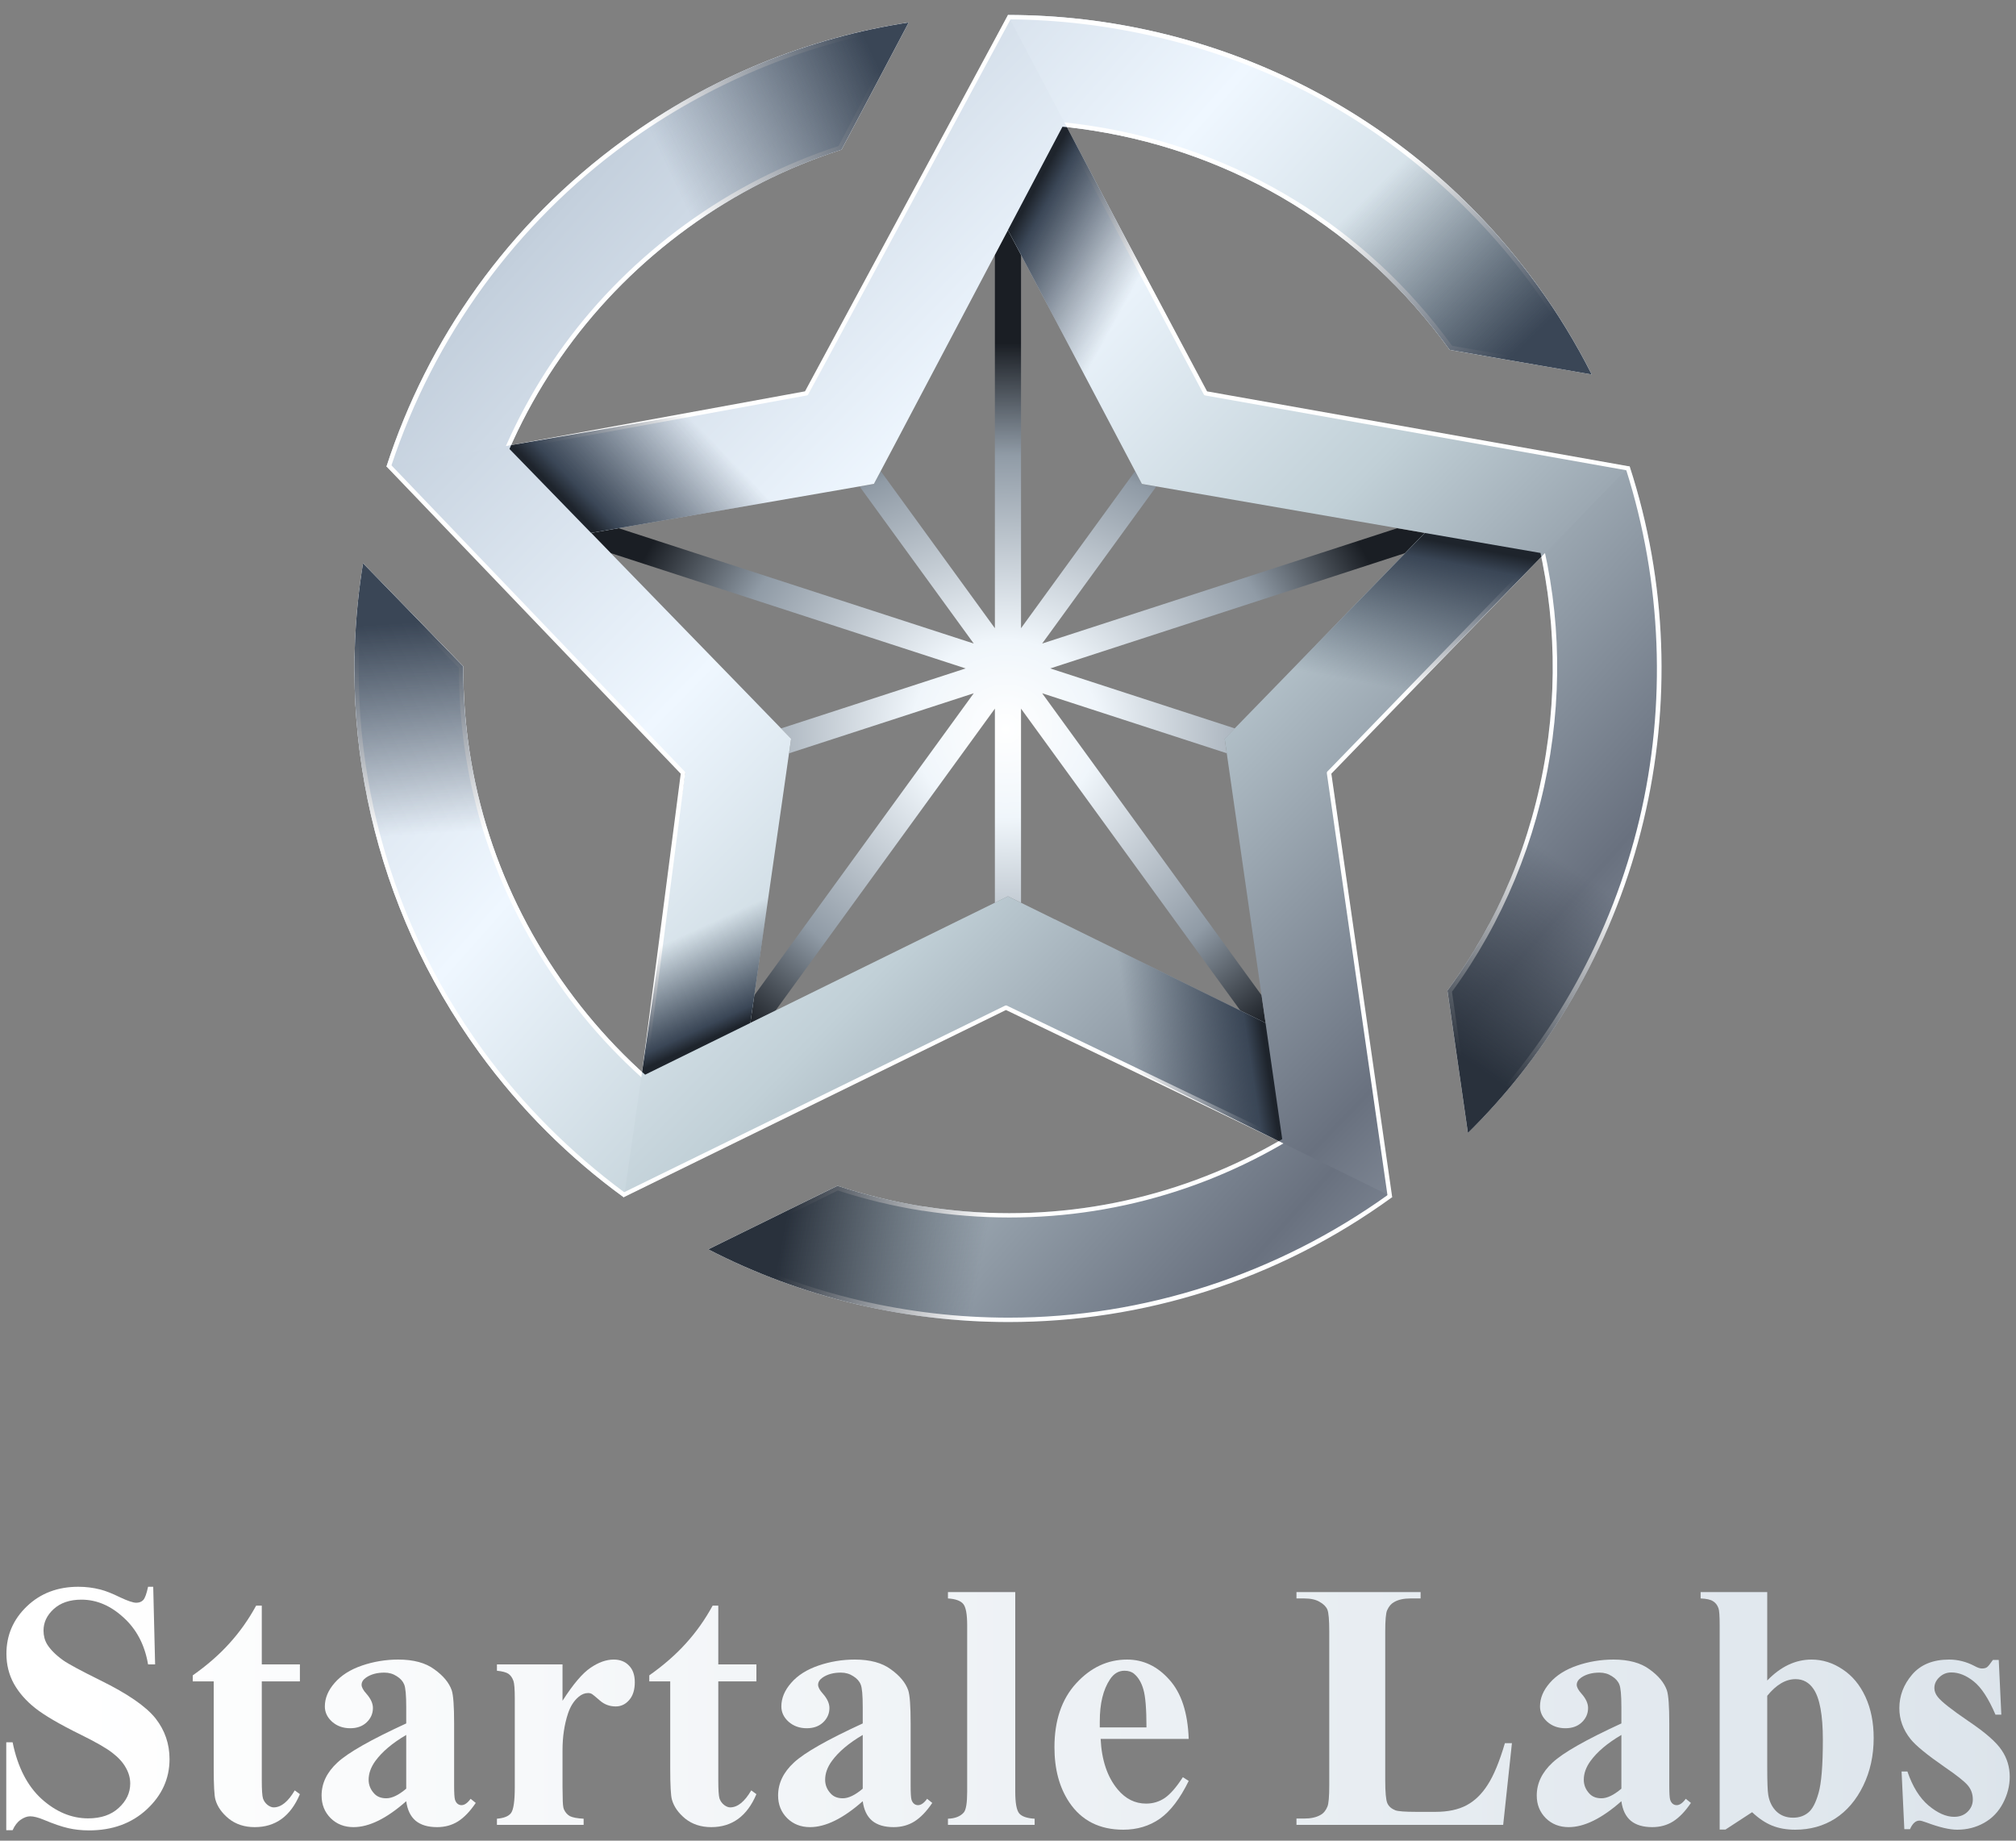 <svg width="322" height="294" viewBox="0 0 322 294" fill="none" xmlns="http://www.w3.org/2000/svg">
<rect x="0" y="0" width="322" height="294" fill="#808080" stroke="none"/>
<path fill-rule="evenodd" clip-rule="evenodd" d="M231.544 55.879L254.23 59.804C251.732 54.856 248.809 50.047 245.448 45.42C225.044 17.333 193.248 2.413 160.993 2.392V19.776C165.509 19.782 170.06 20.137 174.612 20.861C197.563 24.494 217.723 36.853 231.377 55.65C231.432 55.726 231.488 55.803 231.544 55.886V55.879ZM145.14 3.589C129.204 6.024 113.588 12.197 99.649 22.33C81.096 35.802 68.298 54.251 61.729 74.509L78.263 79.881C83.879 62.483 94.798 47.354 109.871 36.401C117.464 30.882 125.738 26.7 134.416 23.902L145.14 3.589ZM243.764 79.867L260.292 74.495C272.331 111.503 262.769 152.993 234.453 180.961L231.182 158.226C239.296 147.189 244.71 134.301 246.916 120.383C249.101 106.59 247.974 92.776 243.764 79.867ZM147.395 192.694C142.725 191.957 138.174 190.85 133.769 189.403L113.128 199.549C147.061 217.023 189.372 215.186 222.358 191.219L212.135 177.141C193.338 190.802 170.346 196.32 147.395 192.68V192.694ZM74.004 106.437C73.893 124.844 79.614 142.742 90.63 157.906C96.079 165.408 102.557 171.873 109.837 177.176L99.621 191.233C90.985 184.956 83.169 177.238 76.552 168.136C59.509 144.67 53.656 116.493 57.985 89.965L74.004 106.437Z" fill="url(#paint0_linear_391_760)"/>
<path d="M161.271 3.088C177.061 3.206 193.255 6.971 207.354 14C222.135 21.369 235.114 32.371 244.884 45.823C247.898 49.971 250.612 54.355 252.971 58.879L231.94 55.239C218.175 36.289 197.855 23.833 174.723 20.172C170.429 19.49 166.052 19.121 161.689 19.08L161.271 3.088ZM143.873 4.493L133.929 23.325C125.195 26.171 116.963 30.381 109.461 35.837C94.513 46.7 83.58 61.614 77.818 79.004L62.494 74.411C69.342 53.75 82.397 35.719 100.059 22.893C113.024 13.464 128.146 7.124 143.873 4.493ZM259.721 75.003C265.427 92.957 266.235 112.526 261.83 130.954C257.431 149.339 248.148 166.09 234.947 179.486L231.913 158.407C240.006 147.321 245.427 134.217 247.605 120.487C249.77 106.833 248.767 93.319 244.641 80.312L259.735 75.037M58.458 91.447L73.308 106.715C73.253 125.282 79.036 143.097 90.024 158.254C90.038 158.275 90.052 158.296 90.066 158.317C95.376 165.624 101.702 172.012 108.862 177.322L99.795 190.495C91.256 184.197 83.406 176.382 77.115 167.725C61.005 145.547 54.401 118.511 58.458 91.447ZM211.982 178.108L221.724 190.815C204.014 203.509 182.844 210.461 161.097 210.461C145.043 210.461 129.023 206.696 114.687 199.556L133.825 190.147C138.209 191.574 142.732 192.66 147.29 193.376C147.325 193.376 147.36 193.383 147.395 193.383C147.409 193.383 147.416 193.383 147.43 193.383C151.995 194.1 156.629 194.462 161.208 194.462C179.476 194.462 197.02 188.811 211.989 178.101M160.993 2.392V19.776C165.509 19.782 170.06 20.137 174.612 20.861C197.563 24.494 217.723 36.853 231.377 55.65C231.432 55.726 231.488 55.803 231.544 55.886L254.23 59.804C251.732 54.856 248.809 50.047 245.448 45.42C225.044 17.333 193.248 2.413 160.993 2.392ZM145.14 3.589C129.204 6.024 113.588 12.197 99.649 22.33C81.096 35.802 68.298 54.251 61.729 74.509L78.263 79.881C83.879 62.483 94.798 47.354 109.871 36.401C117.464 30.882 125.738 26.7 134.416 23.902L145.14 3.589ZM260.292 74.495L243.764 79.867C247.974 92.776 249.101 106.59 246.916 120.383C244.71 134.301 239.296 147.189 231.182 158.226L234.453 180.961C262.769 152.993 272.331 111.503 260.292 74.495ZM57.985 89.965C53.656 116.493 59.509 144.67 76.552 168.136C83.169 177.238 90.985 184.956 99.621 191.233L109.837 177.176C102.557 171.873 96.079 165.408 90.63 157.913C79.614 142.742 73.893 124.844 74.004 106.437L57.985 89.965ZM212.135 177.141C197.117 188.053 179.413 193.773 161.202 193.773C156.622 193.773 152.009 193.411 147.395 192.68V192.694C142.725 191.957 138.174 190.85 133.769 189.403L113.128 199.549C128 207.211 144.493 211.157 161.097 211.157C182.371 211.157 203.833 204.678 222.358 191.219L212.135 177.141Z" fill="white"/>
<path d="M197.235 116.346L167.75 106.764L224.452 88.336L227.57 85.128L223.165 84.37L166.455 102.79L184.681 77.71L182.385 77.313L181.299 75.26L163.08 100.341V40.715L160.993 36.756L158.905 40.715V100.341L140.672 75.246L139.587 77.299L137.297 77.703L155.53 102.79L98.82 84.37L94.415 85.128L97.533 88.336L154.235 106.764L124.75 116.346L126.364 118.01L126.03 120.32L155.53 110.73L120.484 158.971L119.844 163.397L123.859 161.427L158.905 113.187V144.19L160.993 143.167L163.08 144.19V113.187L198.126 161.427L202.142 163.397L201.501 158.971L166.455 110.73L195.941 120.313L195.614 118.01L197.235 116.346Z" fill="url(#paint1_radial_391_760)"/>
<path d="M212.573 123.521L212.886 123.201L260.187 74.529L193.311 62.956L192.865 62.88L192.656 62.483L160.993 2.454L129.322 62.483L129.113 62.88L128.668 62.956L61.791 74.529L109.092 123.201L109.405 123.521L109.343 123.967L99.683 191.142L160.589 161.198L160.993 160.996L161.396 161.198L222.302 191.142L212.643 123.967L212.58 123.521H212.573ZM168.453 146.834L168.049 146.632L160.986 143.16L153.922 146.632L153.519 146.827L119.837 163.39L125.181 126.221L125.244 125.776L126.357 117.996L120.881 112.359L120.568 112.032L94.408 85.114L131.417 78.712L131.862 78.635L139.587 77.285L143.254 70.361L143.477 69.936L160.993 36.742L178.502 69.929L178.711 70.326L182.385 77.292L190.144 78.635L190.59 78.712L227.57 85.114L201.411 112.025L201.098 112.345L195.607 117.989L196.728 125.783L196.79 126.228L202.135 163.383L168.453 146.82V146.834Z" fill="url(#paint2_linear_391_760)"/>
<path d="M221.669 191.316L211.926 123.507C211.912 123.396 211.947 123.284 212.024 123.208L212.344 122.888L245.692 88.461L246.193 88.948L212.643 123.577L212.685 123.848L222.365 191.219L221.676 191.316H221.669Z" fill="white"/>
<path d="M99.621 191.233L99.315 190.606L160.534 160.627C160.631 160.578 160.742 160.578 160.833 160.627L161.236 160.822L204.536 181.636L204.23 182.262L160.68 161.323L160.429 161.441L99.614 191.226L99.621 191.233Z" fill="white"/>
<path d="M103.24 171.309L102.551 171.212L108.73 123.577L108.535 123.382L61.729 74.508L62.23 74.021L109.35 123.215C109.426 123.291 109.461 123.403 109.447 123.507L109.384 123.953L103.247 171.309H103.24Z" fill="white"/>
<path d="M81.764 71.781L81.645 71.092L128.577 62.504L160.993 2.392L161.605 2.719L129.113 62.984C129.065 63.082 128.967 63.145 128.863 63.165L128.417 63.242L81.764 71.781Z" fill="white"/>
<path d="M260.173 75.184L192.51 63.165C192.406 63.145 192.309 63.082 192.26 62.984L192.051 62.588L169.761 20.722L170.374 20.395L192.796 62.511L193.074 62.56L260.292 74.502L260.173 75.191V75.184Z" fill="white"/>
<path d="M128.668 62.957L81.645 71.092C81.555 71.301 81.465 71.509 81.374 71.711L94.408 85.121L131.417 78.719L131.862 78.642L139.587 77.292L129.113 62.873L128.668 62.95V62.957Z" fill="url(#paint3_linear_391_760)"/>
<path d="M160.993 36.735V36.756L178.502 69.944L178.71 70.34L182.385 77.306L192.872 62.88L192.663 62.484L170.415 20.312C170.179 20.284 169.935 20.263 169.698 20.242L160.993 36.735Z" fill="url(#paint4_linear_391_760)"/>
<path d="M227.577 85.128L201.418 112.045L201.105 112.366L195.614 118.009L212.58 123.521L212.893 123.201L246.186 88.948C246.144 88.74 246.095 88.531 246.053 88.322L227.584 85.128H227.577Z" fill="url(#paint5_linear_391_760)"/>
<path d="M202.135 163.397L168.46 146.834L168.056 146.632L160.993 143.16V160.996L161.396 161.198L204.236 182.263C204.424 182.152 204.612 182.047 204.8 181.943L202.135 163.397Z" fill="url(#paint6_linear_391_760)"/>
<path d="M109.405 123.521L109.343 123.967L102.551 171.212C102.718 171.358 102.885 171.504 103.045 171.65L119.844 163.39L125.188 126.221L125.251 125.776L126.357 118.003L109.405 123.514V123.521Z" fill="url(#paint7_linear_391_760)"/>
<path d="M134.416 23.909L145.14 3.589C129.204 6.024 113.588 12.197 99.649 22.329L109.872 36.408C117.464 30.889 125.738 26.707 134.416 23.909Z" fill="url(#paint8_linear_391_760)"/>
<path d="M231.377 55.65C231.433 55.726 231.488 55.803 231.544 55.886L254.23 59.811C251.732 54.863 248.809 50.054 245.448 45.427C238.823 36.31 231.001 28.593 222.351 22.309L212.135 36.366C219.428 41.669 225.921 48.148 231.37 55.65H231.377Z" fill="url(#paint9_linear_391_760)"/>
<path d="M234.46 180.962C246.582 168.992 255.253 154.538 260.278 139.019L243.75 133.647C240.89 142.513 236.652 150.787 231.189 158.226L234.46 180.962Z" fill="url(#paint10_linear_391_760)"/>
<path d="M147.395 192.695C142.725 191.957 138.174 190.851 133.769 189.403L113.128 199.549C127.972 207.197 144.423 211.143 160.993 211.164V193.773C156.483 193.766 151.939 193.411 147.395 192.688V192.695Z" fill="url(#paint11_linear_391_760)"/>
<path d="M57.985 89.965C55.34 106.186 56.502 123.027 61.701 139.026L78.229 133.654C75.376 124.899 73.942 115.734 73.998 106.444L57.985 89.965Z" fill="url(#paint12_linear_391_760)"/>
<path d="M24.473 253.444L24.775 265.839H23.65C23.12 262.731 21.813 260.236 19.729 258.353C17.663 256.452 15.424 255.501 13.011 255.501C11.146 255.501 9.665 256.004 8.568 257.009C7.49 257.996 6.951 259.139 6.951 260.437C6.951 261.26 7.142 261.991 7.526 262.631C8.057 263.49 8.907 264.34 10.077 265.181C10.936 265.784 12.919 266.854 16.027 268.389C20.378 270.528 23.312 272.548 24.829 274.449C26.328 276.351 27.078 278.526 27.078 280.976C27.078 284.084 25.862 286.762 23.431 289.01C21.018 291.241 17.947 292.356 14.217 292.356C13.047 292.356 11.941 292.237 10.899 291.999C9.857 291.762 8.55 291.314 6.978 290.656C6.1 290.29 5.378 290.107 4.812 290.107C4.336 290.107 3.834 290.29 3.303 290.656C2.773 291.021 2.344 291.579 2.015 292.328H1V278.288H2.015C2.819 282.237 4.364 285.254 6.649 287.338C8.952 289.403 11.429 290.436 14.08 290.436C16.128 290.436 17.755 289.879 18.961 288.764C20.186 287.648 20.799 286.35 20.799 284.87C20.799 283.992 20.561 283.142 20.085 282.319C19.628 281.497 18.925 280.72 17.974 279.989C17.023 279.239 15.342 278.27 12.928 277.082C9.546 275.418 7.115 274.001 5.634 272.831C4.154 271.661 3.011 270.354 2.207 268.91C1.42 267.466 1.027 265.876 1.027 264.139C1.027 261.177 2.115 258.654 4.291 256.57C6.466 254.486 9.208 253.444 12.517 253.444C13.724 253.444 14.894 253.591 16.027 253.883C16.886 254.102 17.928 254.514 19.153 255.117C20.396 255.702 21.265 255.995 21.758 255.995C22.233 255.995 22.608 255.848 22.883 255.556C23.157 255.263 23.413 254.559 23.65 253.444H24.473Z" fill="url(#paint13_linear_391_760)"/>
<path d="M41.813 256.461V265.839H47.9V268.554H41.813V284.376C41.813 285.857 41.877 286.817 42.005 287.255C42.151 287.676 42.398 288.023 42.745 288.297C43.092 288.553 43.412 288.681 43.705 288.681C44.893 288.681 46.017 287.776 47.078 285.966L47.9 286.57C46.42 290.08 44.016 291.835 40.688 291.835C39.061 291.835 37.681 291.387 36.548 290.491C35.433 289.577 34.72 288.562 34.409 287.447C34.226 286.826 34.135 285.144 34.135 282.402V268.554H30.789V267.594C33.093 265.967 35.049 264.258 36.657 262.466C38.285 260.675 39.701 258.673 40.908 256.461H41.813Z" fill="url(#paint14_linear_391_760)"/>
<path d="M64.884 287.694C61.758 290.455 58.951 291.835 56.465 291.835C55.003 291.835 53.787 291.359 52.818 290.409C51.849 289.44 51.365 288.233 51.365 286.789C51.365 284.833 52.206 283.078 53.888 281.524C55.569 279.952 59.235 277.868 64.884 275.272V272.694C64.884 270.757 64.774 269.541 64.555 269.047C64.353 268.535 63.96 268.097 63.375 267.731C62.79 267.347 62.132 267.155 61.401 267.155C60.213 267.155 59.235 267.42 58.467 267.95C57.992 268.279 57.754 268.663 57.754 269.102C57.754 269.486 58.01 269.961 58.522 270.528C59.216 271.314 59.564 272.073 59.564 272.804C59.564 273.7 59.226 274.468 58.549 275.107C57.891 275.729 57.023 276.04 55.944 276.04C54.792 276.04 53.824 275.692 53.037 274.998C52.27 274.303 51.886 273.49 51.886 272.557C51.886 271.241 52.407 269.989 53.449 268.8C54.491 267.594 55.944 266.671 57.809 266.031C59.673 265.391 61.611 265.071 63.622 265.071C66.054 265.071 67.973 265.592 69.381 266.634C70.807 267.658 71.73 268.773 72.15 269.98C72.406 270.747 72.534 272.512 72.534 275.272V285.226C72.534 286.396 72.58 287.136 72.671 287.447C72.763 287.74 72.9 287.959 73.083 288.105C73.266 288.252 73.476 288.325 73.713 288.325C74.189 288.325 74.673 287.987 75.167 287.31L75.989 287.968C75.075 289.321 74.125 290.308 73.138 290.93C72.169 291.533 71.063 291.835 69.82 291.835C68.357 291.835 67.215 291.497 66.392 290.82C65.569 290.125 65.066 289.083 64.884 287.694ZM64.884 285.692V277.109C62.672 278.407 61.026 279.797 59.948 281.277C59.235 282.265 58.878 283.261 58.878 284.266C58.878 285.107 59.18 285.848 59.783 286.487C60.24 286.981 60.88 287.228 61.703 287.228C62.617 287.228 63.677 286.716 64.884 285.692Z" fill="url(#paint15_linear_391_760)"/>
<path d="M89.847 265.839V271.652C91.547 269.002 93.037 267.247 94.316 266.387C95.596 265.51 96.83 265.071 98.018 265.071C99.042 265.071 99.856 265.391 100.459 266.031C101.08 266.652 101.391 267.539 101.391 268.691C101.391 269.916 101.089 270.866 100.486 271.543C99.901 272.219 99.188 272.557 98.347 272.557C97.378 272.557 96.537 272.246 95.825 271.625C95.112 271.003 94.691 270.656 94.563 270.583C94.38 270.473 94.17 270.418 93.932 270.418C93.402 270.418 92.9 270.619 92.424 271.022C91.675 271.643 91.108 272.53 90.724 273.682C90.139 275.455 89.847 277.411 89.847 279.55V285.445L89.874 286.981C89.874 288.023 89.938 288.69 90.066 288.983C90.285 289.476 90.605 289.842 91.026 290.08C91.465 290.299 92.196 290.436 93.219 290.491V291.478H79.371V290.491C80.487 290.4 81.236 290.098 81.62 289.586C82.022 289.056 82.223 287.676 82.223 285.445V271.268C82.223 269.806 82.15 268.874 82.004 268.471C81.821 267.96 81.556 267.585 81.209 267.347C80.861 267.109 80.249 266.945 79.371 266.854V265.839H89.847Z" fill="url(#paint16_linear_391_760)"/>
<path d="M114.727 256.461V265.839H120.815V268.554H114.727V284.376C114.727 285.857 114.791 286.817 114.919 287.255C115.065 287.676 115.312 288.023 115.66 288.297C116.007 288.553 116.327 288.681 116.619 288.681C117.808 288.681 118.932 287.776 119.992 285.966L120.815 286.57C119.334 290.08 116.93 291.835 113.603 291.835C111.976 291.835 110.596 291.387 109.462 290.491C108.347 289.577 107.634 288.562 107.323 287.447C107.141 286.826 107.049 285.144 107.049 282.402V268.554H103.704V267.594C106.007 265.967 107.963 264.258 109.572 262.466C111.199 260.675 112.616 258.673 113.822 256.461H114.727Z" fill="url(#paint17_linear_391_760)"/>
<path d="M137.798 287.694C134.672 290.455 131.866 291.835 129.38 291.835C127.917 291.835 126.702 291.359 125.733 290.409C124.764 289.44 124.279 288.233 124.279 286.789C124.279 284.833 125.12 283.078 126.802 281.524C128.484 279.952 132.149 277.868 137.798 275.272V272.694C137.798 270.757 137.688 269.541 137.469 269.047C137.268 268.535 136.875 268.097 136.29 267.731C135.705 267.347 135.047 267.155 134.316 267.155C133.127 267.155 132.149 267.42 131.381 267.95C130.906 268.279 130.669 268.663 130.669 269.102C130.669 269.486 130.924 269.961 131.436 270.528C132.131 271.314 132.478 272.073 132.478 272.804C132.478 273.7 132.14 274.468 131.464 275.107C130.806 275.729 129.937 276.04 128.859 276.04C127.707 276.04 126.738 275.692 125.952 274.998C125.184 274.303 124.8 273.49 124.8 272.557C124.8 271.241 125.321 269.989 126.363 268.8C127.405 267.594 128.859 266.671 130.723 266.031C132.588 265.391 134.526 265.071 136.537 265.071C138.968 265.071 140.888 265.592 142.295 266.634C143.721 267.658 144.644 268.773 145.065 269.98C145.321 270.747 145.449 272.512 145.449 275.272V285.226C145.449 286.396 145.495 287.136 145.586 287.447C145.677 287.74 145.814 287.959 145.997 288.105C146.18 288.252 146.39 288.325 146.628 288.325C147.103 288.325 147.588 287.987 148.081 287.31L148.904 287.968C147.99 289.321 147.039 290.308 146.052 290.93C145.083 291.533 143.977 291.835 142.734 291.835C141.272 291.835 140.129 291.497 139.306 290.82C138.484 290.125 137.981 289.083 137.798 287.694ZM137.798 285.692V277.109C135.586 278.407 133.941 279.797 132.862 281.277C132.149 282.265 131.793 283.261 131.793 284.266C131.793 285.107 132.094 285.848 132.698 286.487C133.155 286.981 133.795 287.228 134.617 287.228C135.531 287.228 136.592 286.716 137.798 285.692Z" fill="url(#paint18_linear_391_760)"/>
<path d="M162.158 254.294V286.158C162.158 287.968 162.368 289.129 162.789 289.641C163.209 290.135 164.032 290.418 165.257 290.491V291.478H151.409V290.491C152.542 290.455 153.383 290.125 153.931 289.504C154.297 289.083 154.48 287.968 154.48 286.158V259.614C154.48 257.823 154.27 256.68 153.849 256.187C153.429 255.675 152.615 255.382 151.409 255.309V254.294H162.158Z" fill="url(#paint19_linear_391_760)"/>
<path d="M189.863 277.74H175.796C175.96 281.14 176.865 283.828 178.51 285.802C179.772 287.319 181.289 288.078 183.062 288.078C184.159 288.078 185.156 287.776 186.051 287.173C186.947 286.551 187.907 285.445 188.931 283.855L189.863 284.458C188.474 287.292 186.938 289.303 185.256 290.491C183.574 291.661 181.627 292.246 179.415 292.246C175.613 292.246 172.734 290.784 170.777 287.859C169.205 285.5 168.419 282.575 168.419 279.084C168.419 274.806 169.571 271.406 171.874 268.883C174.196 266.342 176.911 265.071 180.019 265.071C182.615 265.071 184.863 266.141 186.764 268.279C188.684 270.4 189.717 273.554 189.863 277.74ZM183.117 275.903C183.117 272.959 182.953 270.939 182.624 269.843C182.313 268.746 181.819 267.914 181.143 267.347C180.759 267.018 180.247 266.854 179.607 266.854C178.657 266.854 177.88 267.32 177.276 268.252C176.198 269.879 175.659 272.109 175.659 274.943V275.903H183.117Z" fill="url(#paint20_linear_391_760)"/>
<path d="M241.489 278.426L240.091 291.478H207.075V290.464H208.309C209.387 290.464 210.256 290.272 210.914 289.888C211.389 289.632 211.755 289.193 212.011 288.572C212.212 288.133 212.312 286.981 212.312 285.116V260.656C212.312 258.755 212.212 257.567 212.011 257.091C211.81 256.616 211.398 256.205 210.777 255.857C210.174 255.492 209.351 255.309 208.309 255.309H207.075V254.294H226.901V255.309H225.283C224.204 255.309 223.336 255.501 222.678 255.885C222.203 256.141 221.828 256.58 221.554 257.201C221.352 257.64 221.252 258.792 221.252 260.656V284.349C221.252 286.25 221.362 287.466 221.581 287.996C221.8 288.508 222.23 288.891 222.87 289.147C223.327 289.312 224.433 289.394 226.188 289.394H229.286C231.261 289.394 232.906 289.047 234.222 288.352C235.539 287.657 236.672 286.561 237.623 285.062C238.592 283.563 239.506 281.351 240.365 278.426H241.489Z" fill="url(#paint21_linear_391_760)"/>
<path d="M258.971 287.694C255.845 290.455 253.039 291.835 250.553 291.835C249.09 291.835 247.874 291.359 246.905 290.409C245.937 289.44 245.452 288.233 245.452 286.789C245.452 284.833 246.293 283.078 247.975 281.524C249.657 279.952 253.322 277.868 258.971 275.272V272.694C258.971 270.757 258.861 269.541 258.642 269.047C258.441 268.535 258.048 268.097 257.463 267.731C256.878 267.347 256.22 267.155 255.488 267.155C254.3 267.155 253.322 267.42 252.554 267.95C252.079 268.279 251.841 268.663 251.841 269.102C251.841 269.486 252.097 269.961 252.609 270.528C253.304 271.314 253.651 272.073 253.651 272.804C253.651 273.7 253.313 274.468 252.637 275.107C251.978 275.729 251.11 276.04 250.032 276.04C248.88 276.04 247.911 275.692 247.125 274.998C246.357 274.303 245.973 273.49 245.973 272.557C245.973 271.241 246.494 269.989 247.536 268.8C248.578 267.594 250.032 266.671 251.896 266.031C253.761 265.391 255.699 265.071 257.71 265.071C260.141 265.071 262.061 265.592 263.468 266.634C264.894 267.658 265.817 268.773 266.238 269.98C266.494 270.747 266.622 272.512 266.622 275.272V285.226C266.622 286.396 266.667 287.136 266.759 287.447C266.85 287.74 266.987 287.959 267.17 288.105C267.353 288.252 267.563 288.325 267.801 288.325C268.276 288.325 268.761 287.987 269.254 287.31L270.077 287.968C269.163 289.321 268.212 290.308 267.225 290.93C266.256 291.533 265.15 291.835 263.907 291.835C262.444 291.835 261.302 291.497 260.479 290.82C259.657 290.125 259.154 289.083 258.971 287.694ZM258.971 285.692V277.109C256.759 278.407 255.114 279.797 254.035 281.277C253.322 282.265 252.966 283.261 252.966 284.266C252.966 285.107 253.267 285.848 253.871 286.487C254.328 286.981 254.967 287.228 255.79 287.228C256.704 287.228 257.764 286.716 258.971 285.692Z" fill="url(#paint22_linear_391_760)"/>
<path d="M282.266 254.294V268.417C284.423 266.186 286.782 265.071 289.341 265.071C291.096 265.071 292.751 265.592 294.304 266.634C295.858 267.658 297.074 269.12 297.952 271.022C298.829 272.923 299.268 275.117 299.268 277.603C299.268 280.4 298.71 282.941 297.595 285.226C296.48 287.511 294.99 289.257 293.125 290.464C291.261 291.652 289.131 292.246 286.736 292.246C285.347 292.246 284.113 292.027 283.034 291.588C281.956 291.149 280.895 290.436 279.853 289.449L275.603 292.219H274.67V259.614C274.67 258.133 274.607 257.219 274.479 256.872C274.296 256.36 274.003 255.985 273.601 255.748C273.217 255.492 272.559 255.346 271.627 255.309V254.294H282.266ZM282.266 270.857V282.265C282.266 284.586 282.321 286.067 282.431 286.707C282.614 287.785 283.052 288.663 283.747 289.339C284.442 289.997 285.328 290.327 286.407 290.327C287.339 290.327 288.135 290.061 288.793 289.531C289.469 289.001 290.027 287.95 290.465 286.378C290.922 284.806 291.151 281.972 291.151 277.877C291.151 273.947 290.657 271.25 289.67 269.788C288.957 268.727 287.997 268.197 286.791 268.197C285.219 268.197 283.711 269.084 282.266 270.857Z" fill="url(#paint23_linear_391_760)"/>
<path d="M319.245 265.126L319.656 273.874H318.724C317.609 271.278 316.448 269.504 315.241 268.554C314.053 267.603 312.865 267.128 311.677 267.128C310.927 267.128 310.287 267.384 309.757 267.896C309.227 268.389 308.962 268.965 308.962 269.623C308.962 270.117 309.145 270.592 309.51 271.049C310.095 271.799 311.731 273.087 314.419 274.916C317.106 276.725 318.87 278.27 319.711 279.55C320.57 280.811 321 282.228 321 283.8C321 285.226 320.644 286.625 319.931 287.996C319.218 289.367 318.212 290.418 316.914 291.149C315.616 291.88 314.181 292.246 312.609 292.246C311.384 292.246 309.748 291.862 307.7 291.094C307.152 290.893 306.777 290.793 306.576 290.793C305.973 290.793 305.47 291.25 305.068 292.164H304.163L303.724 282.95H304.657C305.479 285.363 306.604 287.173 308.03 288.38C309.474 289.586 310.836 290.189 312.115 290.189C312.993 290.189 313.706 289.924 314.254 289.394C314.821 288.846 315.104 288.188 315.104 287.42C315.104 286.542 314.83 285.784 314.282 285.144C313.733 284.504 312.508 283.535 310.607 282.237C307.81 280.299 306 278.819 305.178 277.795C303.971 276.296 303.368 274.641 303.368 272.831C303.368 270.857 304.044 269.075 305.397 267.484C306.768 265.876 308.742 265.071 311.32 265.071C312.71 265.071 314.053 265.409 315.351 266.086C315.845 266.36 316.247 266.497 316.558 266.497C316.887 266.497 317.152 266.433 317.353 266.305C317.554 266.159 317.874 265.766 318.313 265.126H319.245Z" fill="url(#paint24_linear_391_760)"/>
<defs>
<linearGradient id="paint0_linear_391_760" x1="27.191" y1="-12.013" x2="440.573" y2="354.938" gradientUnits="userSpaceOnUse">
<stop stop-color="#667180"/>
<stop offset="0.03" stop-color="#7B8A98"/>
<stop offset="0.14" stop-color="#C4D0DD"/>
<stop offset="0.26" stop-color="#EFF7FF"/>
<stop offset="0.36" stop-color="#C1D0D7"/>
<stop offset="0.49" stop-color="#69717F"/>
<stop offset="0.57" stop-color="#A7B0BB"/>
<stop offset="0.61" stop-color="#C6D0D9"/>
<stop offset="0.74" stop-color="#F3F7FF"/>
<stop offset="0.84" stop-color="#C5D0D8"/>
<stop offset="1" stop-color="#68717F"/>
</linearGradient>
<radialGradient id="paint1_radial_391_760" cx="0" cy="0" r="1" gradientUnits="userSpaceOnUse" gradientTransform="translate(160.628 116.381) rotate(-90) scale(61.469 64.629)">
<stop stop-color="white"/>
<stop offset="0.23" stop-color="#F0F6FB"/>
<stop offset="0.71" stop-color="#909BA6"/>
<stop offset="1" stop-color="#1A1E24"/>
</radialGradient>
<linearGradient id="paint2_linear_391_760" x1="32.772" y1="-10.496" x2="416.202" y2="362.934" gradientUnits="userSpaceOnUse">
<stop stop-color="#667180"/>
<stop offset="0.03" stop-color="#7B8A98"/>
<stop offset="0.14" stop-color="#C4D0DD"/>
<stop offset="0.26" stop-color="#EFF7FF"/>
<stop offset="0.36" stop-color="#C1D0D7"/>
<stop offset="0.49" stop-color="#69717F"/>
<stop offset="0.57" stop-color="#A7B0BB"/>
<stop offset="0.61" stop-color="#C6D0D9"/>
<stop offset="0.74" stop-color="#F3F7FF"/>
<stop offset="0.84" stop-color="#C5D0D8"/>
<stop offset="1" stop-color="#68717F"/>
</linearGradient>
<linearGradient id="paint3_linear_391_760" x1="92.801" y1="82.421" x2="109.503" y2="66.067" gradientUnits="userSpaceOnUse">
<stop stop-color="#1E242C"/>
<stop offset="0.125" stop-color="#3A4656"/>
<stop offset="1" stop-color="#3A4656" stop-opacity="0"/>
</linearGradient>
<linearGradient id="paint4_linear_391_760" x1="160.638" y1="38.628" x2="179.441" y2="49.017" gradientUnits="userSpaceOnUse">
<stop stop-color="#1E242C"/>
<stop offset="0.125" stop-color="#3A4656"/>
<stop offset="1" stop-color="#3A4656" stop-opacity="0"/>
</linearGradient>
<linearGradient id="paint5_linear_391_760" x1="228.503" y1="86.249" x2="223.979" y2="110.257" gradientUnits="userSpaceOnUse">
<stop stop-color="#1E242C"/>
<stop offset="0.125" stop-color="#3A4656"/>
<stop offset="1" stop-color="#3A4656" stop-opacity="0"/>
</linearGradient>
<linearGradient id="paint6_linear_391_760" x1="201.71" y1="164.886" x2="180.833" y2="168.017" gradientUnits="userSpaceOnUse">
<stop stop-color="#1E242C"/>
<stop offset="0.125" stop-color="#3A4656"/>
<stop offset="1" stop-color="#3A4656" stop-opacity="0"/>
</linearGradient>
<linearGradient id="paint7_linear_391_760" x1="116.462" y1="164.538" x2="109.503" y2="149.228" gradientUnits="userSpaceOnUse">
<stop stop-color="#1E242C"/>
<stop offset="0.125" stop-color="#3A4656"/>
<stop offset="1" stop-color="#3A4656" stop-opacity="0"/>
</linearGradient>
<linearGradient id="paint8_linear_391_760" x1="140.819" y1="11.787" x2="107.067" y2="27.792" gradientUnits="userSpaceOnUse">
<stop stop-color="#3A4656"/>
<stop offset="1" stop-color="#3A4554" stop-opacity="0"/>
</linearGradient>
<linearGradient id="paint9_linear_391_760" x1="241.377" y1="57.02" x2="217.368" y2="32.316" gradientUnits="userSpaceOnUse">
<stop stop-color="#3A4656"/>
<stop offset="1" stop-color="#3A4554" stop-opacity="0"/>
</linearGradient>
<linearGradient id="paint10_linear_391_760" x1="233.374" y1="168.713" x2="252.859" y2="139.833" gradientUnits="userSpaceOnUse">
<stop stop-color="#29313C"/>
<stop offset="1" stop-color="#29313C" stop-opacity="0"/>
</linearGradient>
<linearGradient id="paint11_linear_391_760" x1="125.509" y1="195.158" x2="156.824" y2="201.073" gradientUnits="userSpaceOnUse">
<stop stop-color="#29313C"/>
<stop offset="1" stop-color="#29313C" stop-opacity="0"/>
</linearGradient>
<linearGradient id="paint12_linear_391_760" x1="65.661" y1="99.471" x2="67.748" y2="133.222" gradientUnits="userSpaceOnUse">
<stop stop-color="#3A4656"/>
<stop offset="1" stop-color="#3A4554" stop-opacity="0"/>
</linearGradient>
<linearGradient id="paint13_linear_391_760" x1="11.806" y1="272.683" x2="323.159" y2="272.683" gradientUnits="userSpaceOnUse">
<stop stop-color="white"/>
<stop offset="1" stop-color="#DCE4EB"/>
</linearGradient>
<linearGradient id="paint14_linear_391_760" x1="11.806" y1="272.683" x2="323.159" y2="272.683" gradientUnits="userSpaceOnUse">
<stop stop-color="white"/>
<stop offset="1" stop-color="#DCE4EB"/>
</linearGradient>
<linearGradient id="paint15_linear_391_760" x1="11.806" y1="272.683" x2="323.159" y2="272.683" gradientUnits="userSpaceOnUse">
<stop stop-color="white"/>
<stop offset="1" stop-color="#DCE4EB"/>
</linearGradient>
<linearGradient id="paint16_linear_391_760" x1="11.806" y1="272.683" x2="323.159" y2="272.683" gradientUnits="userSpaceOnUse">
<stop stop-color="white"/>
<stop offset="1" stop-color="#DCE4EB"/>
</linearGradient>
<linearGradient id="paint17_linear_391_760" x1="11.806" y1="272.683" x2="323.159" y2="272.683" gradientUnits="userSpaceOnUse">
<stop stop-color="white"/>
<stop offset="1" stop-color="#DCE4EB"/>
</linearGradient>
<linearGradient id="paint18_linear_391_760" x1="11.806" y1="272.683" x2="323.159" y2="272.683" gradientUnits="userSpaceOnUse">
<stop stop-color="white"/>
<stop offset="1" stop-color="#DCE4EB"/>
</linearGradient>
<linearGradient id="paint19_linear_391_760" x1="11.806" y1="272.683" x2="323.159" y2="272.683" gradientUnits="userSpaceOnUse">
<stop stop-color="white"/>
<stop offset="1" stop-color="#DCE4EB"/>
</linearGradient>
<linearGradient id="paint20_linear_391_760" x1="11.806" y1="272.683" x2="323.159" y2="272.683" gradientUnits="userSpaceOnUse">
<stop stop-color="white"/>
<stop offset="1" stop-color="#DCE4EB"/>
</linearGradient>
<linearGradient id="paint21_linear_391_760" x1="11.806" y1="272.683" x2="323.159" y2="272.683" gradientUnits="userSpaceOnUse">
<stop stop-color="white"/>
<stop offset="1" stop-color="#DCE4EB"/>
</linearGradient>
<linearGradient id="paint22_linear_391_760" x1="11.806" y1="272.683" x2="323.159" y2="272.683" gradientUnits="userSpaceOnUse">
<stop stop-color="white"/>
<stop offset="1" stop-color="#DCE4EB"/>
</linearGradient>
<linearGradient id="paint23_linear_391_760" x1="11.806" y1="272.683" x2="323.159" y2="272.683" gradientUnits="userSpaceOnUse">
<stop stop-color="white"/>
<stop offset="1" stop-color="#DCE4EB"/>
</linearGradient>
<linearGradient id="paint24_linear_391_760" x1="11.806" y1="272.683" x2="323.159" y2="272.683" gradientUnits="userSpaceOnUse">
<stop stop-color="white"/>
<stop offset="1" stop-color="#DCE4EB"/>
</linearGradient>
</defs>
</svg>
